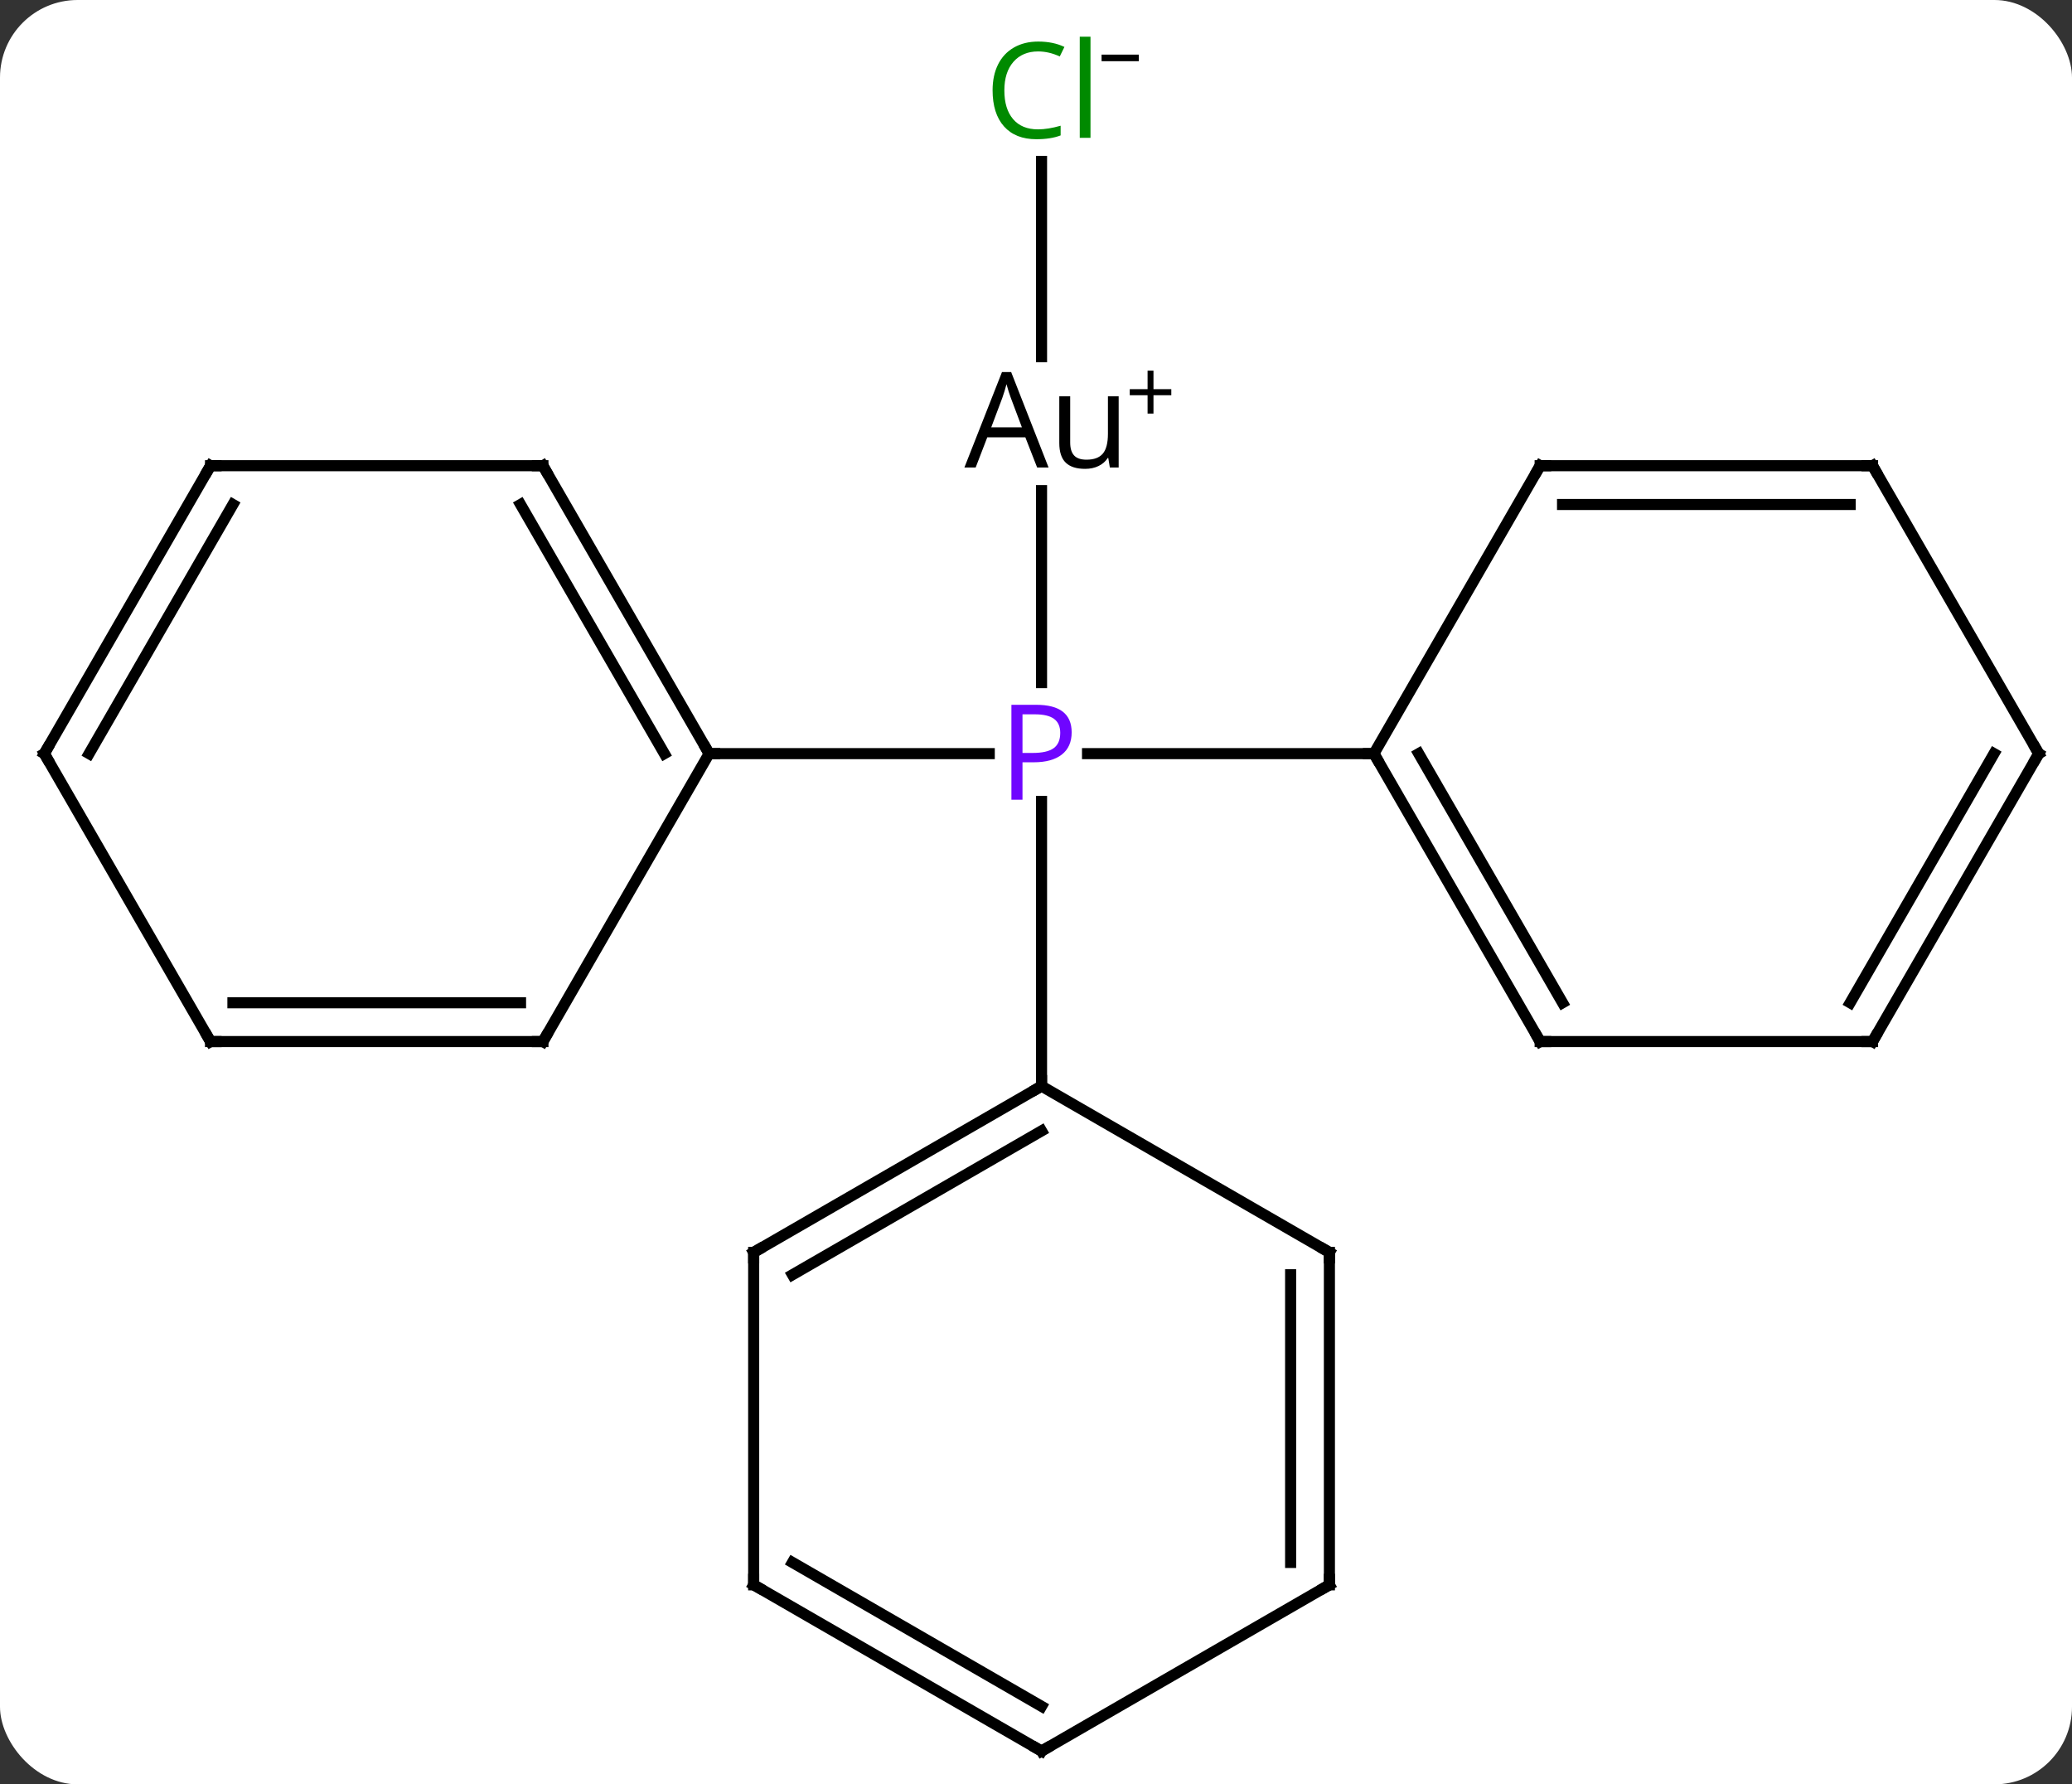 <svg width="187" viewBox="0 0 187 161" style="fill-opacity:1; color-rendering:auto; color-interpolation:auto; text-rendering:auto; stroke:black; stroke-linecap:square; stroke-miterlimit:10; shape-rendering:auto; stroke-opacity:1; fill:black; stroke-dasharray:none; font-weight:normal; stroke-width:1; font-family:'Open Sans'; font-style:normal; stroke-linejoin:miter; font-size:12; stroke-dashoffset:0; image-rendering:auto;" height="161" class="cas-substance-image" xmlns:xlink="http://www.w3.org/1999/xlink" xmlns="http://www.w3.org/2000/svg"><rect x="0" y="0" width="187" height="161" fill="#333333" stroke="none"/><svg class="cas-substance-single-component"><rect y="0" x="0" width="187" stroke="none" ry="7" rx="7" height="161" fill="white" class="cas-substance-group"/><svg y="0" x="0" width="187" viewBox="0 0 187 161" style="fill:black;" height="161" class="cas-substance-single-component-image"><svg><g><g transform="translate(94,83)" style="text-rendering:geometricPrecision; color-rendering:optimizeQuality; color-interpolation:linearRGB; stroke-linecap:butt; image-rendering:optimizeQuality;"><line y2="-38.731" y1="-21.406" x2="0" x1="0" style="fill:none;"/><line y2="-15" y1="-15" x2="-30" x1="-4.719" style="fill:none;"/><line y2="-15" y1="-15" x2="30" x1="4.151" style="fill:none;"/><line y2="15" y1="-10.69" x2="0" x1="0" style="fill:none;"/><line y2="-68.438" y1="-50.812" x2="0" x1="0" style="fill:none;"/><line y2="-40.98" y1="-15" x2="-45" x1="-30" style="fill:none;"/><line y2="-37.48" y1="-15" x2="-47.021" x1="-34.041" style="fill:none;"/><line y2="10.98" y1="-15" x2="-45" x1="-30" style="fill:none;"/><line y2="-40.98" y1="-40.98" x2="-75" x1="-45" style="fill:none;"/><line y2="10.98" y1="10.98" x2="-75" x1="-45" style="fill:none;"/><line y2="7.48" y1="7.48" x2="-72.979" x1="-47.021" style="fill:none;"/><line y2="-15" y1="-40.98" x2="-90" x1="-75" style="fill:none;"/><line y2="-15" y1="-37.48" x2="-85.959" x1="-72.979" style="fill:none;"/><line y2="-15" y1="10.98" x2="-90" x1="-75" style="fill:none;"/><line y2="10.98" y1="-15" x2="45" x1="30" style="fill:none;"/><line y2="7.48" y1="-15" x2="47.021" x1="34.041" style="fill:none;"/><line y2="-40.98" y1="-15" x2="45" x1="30" style="fill:none;"/><line y2="10.98" y1="10.98" x2="75" x1="45" style="fill:none;"/><line y2="-40.98" y1="-40.98" x2="75" x1="45" style="fill:none;"/><line y2="-37.48" y1="-37.48" x2="72.979" x1="47.021" style="fill:none;"/><line y2="-15" y1="10.98" x2="90" x1="75" style="fill:none;"/><line y2="-15" y1="7.48" x2="85.959" x1="72.979" style="fill:none;"/><line y2="-15" y1="-40.98" x2="90" x1="75" style="fill:none;"/><line y2="30" y1="15" x2="-25.98" x1="0" style="fill:none;"/><line y2="32.021" y1="19.041" x2="-22.48" x1="0" style="fill:none;"/><line y2="30" y1="15" x2="25.98" x1="0" style="fill:none;"/><line y2="60" y1="30" x2="-25.98" x1="-25.98" style="fill:none;"/><line y2="60" y1="30" x2="25.98" x1="25.98" style="fill:none;"/><line y2="57.979" y1="32.021" x2="22.48" x1="22.48" style="fill:none;"/><line y2="75" y1="60" x2="0" x1="-25.98" style="fill:none;"/><line y2="70.959" y1="57.979" x2="0" x1="-22.48" style="fill:none;"/><line y2="75" y1="60" x2="0" x1="25.98" style="fill:none;"/></g><g transform="translate(94,83)" style="fill:rgb(111,5,255); text-rendering:geometricPrecision; color-rendering:optimizeQuality; image-rendering:optimizeQuality; font-family:'Open Sans'; stroke:rgb(111,5,255); color-interpolation:linearRGB;"><path style="stroke:none;" d="M2.719 -16.922 Q2.719 -15.609 1.828 -14.914 Q0.938 -14.219 -0.703 -14.219 L-1.719 -14.219 L-1.719 -10.844 L-2.719 -10.844 L-2.719 -19.406 L-0.484 -19.406 Q2.719 -19.406 2.719 -16.922 ZM-1.719 -15.062 L-0.812 -15.062 Q0.5 -15.062 1.094 -15.492 Q1.688 -15.922 1.688 -16.875 Q1.688 -17.719 1.133 -18.133 Q0.578 -18.547 -0.609 -18.547 L-1.719 -18.547 L-1.719 -15.062 Z"/><path style="fill:black; stroke:none;" d="M-0.398 -40.82 L-1.461 -43.539 L-4.898 -43.539 L-5.945 -40.82 L-6.961 -40.82 L-3.57 -49.43 L-2.742 -49.43 L0.633 -40.82 L-0.398 -40.82 ZM-1.773 -44.445 L-2.773 -47.102 Q-2.961 -47.602 -3.164 -48.336 Q-3.305 -47.773 -3.539 -47.102 L-4.539 -44.445 L-1.773 -44.445 ZM2.586 -47.242 L2.586 -43.07 Q2.586 -42.289 2.938 -41.906 Q3.289 -41.523 4.055 -41.523 Q5.07 -41.523 5.531 -42.07 Q5.992 -42.617 5.992 -43.867 L5.992 -47.242 L6.961 -47.242 L6.961 -40.82 L6.164 -40.82 L6.023 -41.68 L5.977 -41.68 Q5.68 -41.211 5.148 -40.953 Q4.617 -40.695 3.93 -40.695 Q2.758 -40.695 2.18 -41.258 Q1.602 -41.82 1.602 -43.039 L1.602 -47.242 L2.586 -47.242 Z"/><path style="fill:black; stroke:none;" d="M10.102 -47.886 L11.711 -47.886 L11.711 -47.339 L10.102 -47.339 L10.102 -45.683 L9.57 -45.683 L9.57 -47.339 L7.961 -47.339 L7.961 -47.886 L9.57 -47.886 L9.57 -49.558 L10.102 -49.558 L10.102 -47.886 Z"/><path style="fill:rgb(0,138,0); stroke:none;" d="M-0.309 -78.359 Q-1.715 -78.359 -2.535 -77.422 Q-3.356 -76.484 -3.356 -74.844 Q-3.356 -73.172 -2.566 -72.25 Q-1.777 -71.328 -0.324 -71.328 Q0.582 -71.328 1.723 -71.656 L1.723 -70.781 Q0.832 -70.438 -0.465 -70.438 Q-2.356 -70.438 -3.387 -71.594 Q-4.418 -72.75 -4.418 -74.859 Q-4.418 -76.188 -3.926 -77.18 Q-3.434 -78.172 -2.496 -78.711 Q-1.559 -79.25 -0.293 -79.25 Q1.051 -79.25 2.066 -78.766 L1.645 -77.906 Q0.66 -78.359 -0.309 -78.359 ZM4.418 -70.562 L3.449 -70.562 L3.449 -79.688 L4.418 -79.688 L4.418 -70.562 Z"/><path style="fill:black; stroke:none;" d="M5.418 -77.478 L5.418 -78.072 L8.777 -78.072 L8.777 -77.478 L5.418 -77.478 Z"/></g><g transform="translate(94,83)" style="stroke-linecap:butt; font-size:8.4px; text-rendering:geometricPrecision; color-rendering:optimizeQuality; image-rendering:optimizeQuality; font-family:'Open Sans'; color-interpolation:linearRGB; stroke-miterlimit:5;"><path style="fill:none;" d="M-30.25 -15.433 L-30 -15 L-29.5 -15"/><path style="fill:none;" d="M-44.75 -40.547 L-45 -40.98 L-45.5 -40.98"/><path style="fill:none;" d="M-44.75 10.547 L-45 10.98 L-45.5 10.98"/><path style="fill:none;" d="M-74.5 -40.98 L-75 -40.98 L-75.25 -40.547"/><path style="fill:none;" d="M-74.5 10.98 L-75 10.98 L-75.25 10.547"/><path style="fill:none;" d="M-89.75 -15.433 L-90 -15 L-89.75 -14.567"/><path style="fill:none;" d="M30.25 -14.567 L30 -15 L29.5 -15"/><path style="fill:none;" d="M44.75 10.547 L45 10.98 L45.5 10.98"/><path style="fill:none;" d="M44.75 -40.547 L45 -40.98 L45.5 -40.98"/><path style="fill:none;" d="M74.5 10.98 L75 10.98 L75.25 10.547"/><path style="fill:none;" d="M74.5 -40.98 L75 -40.98 L75.25 -40.547"/><path style="fill:none;" d="M89.75 -14.567 L90 -15 L89.75 -15.433"/><path style="fill:none;" d="M-0.433 15.25 L0 15 L0 14.5"/><path style="fill:none;" d="M-25.547 29.75 L-25.98 30 L-25.98 30.5"/><path style="fill:none;" d="M25.547 29.75 L25.98 30 L25.98 30.5"/><path style="fill:none;" d="M-25.98 59.5 L-25.98 60 L-25.547 60.25"/><path style="fill:none;" d="M25.98 59.5 L25.98 60 L25.547 60.25"/><path style="fill:none;" d="M-0.433 74.75 L0 75 L0.433 74.75"/></g></g></svg></svg></svg></svg>
